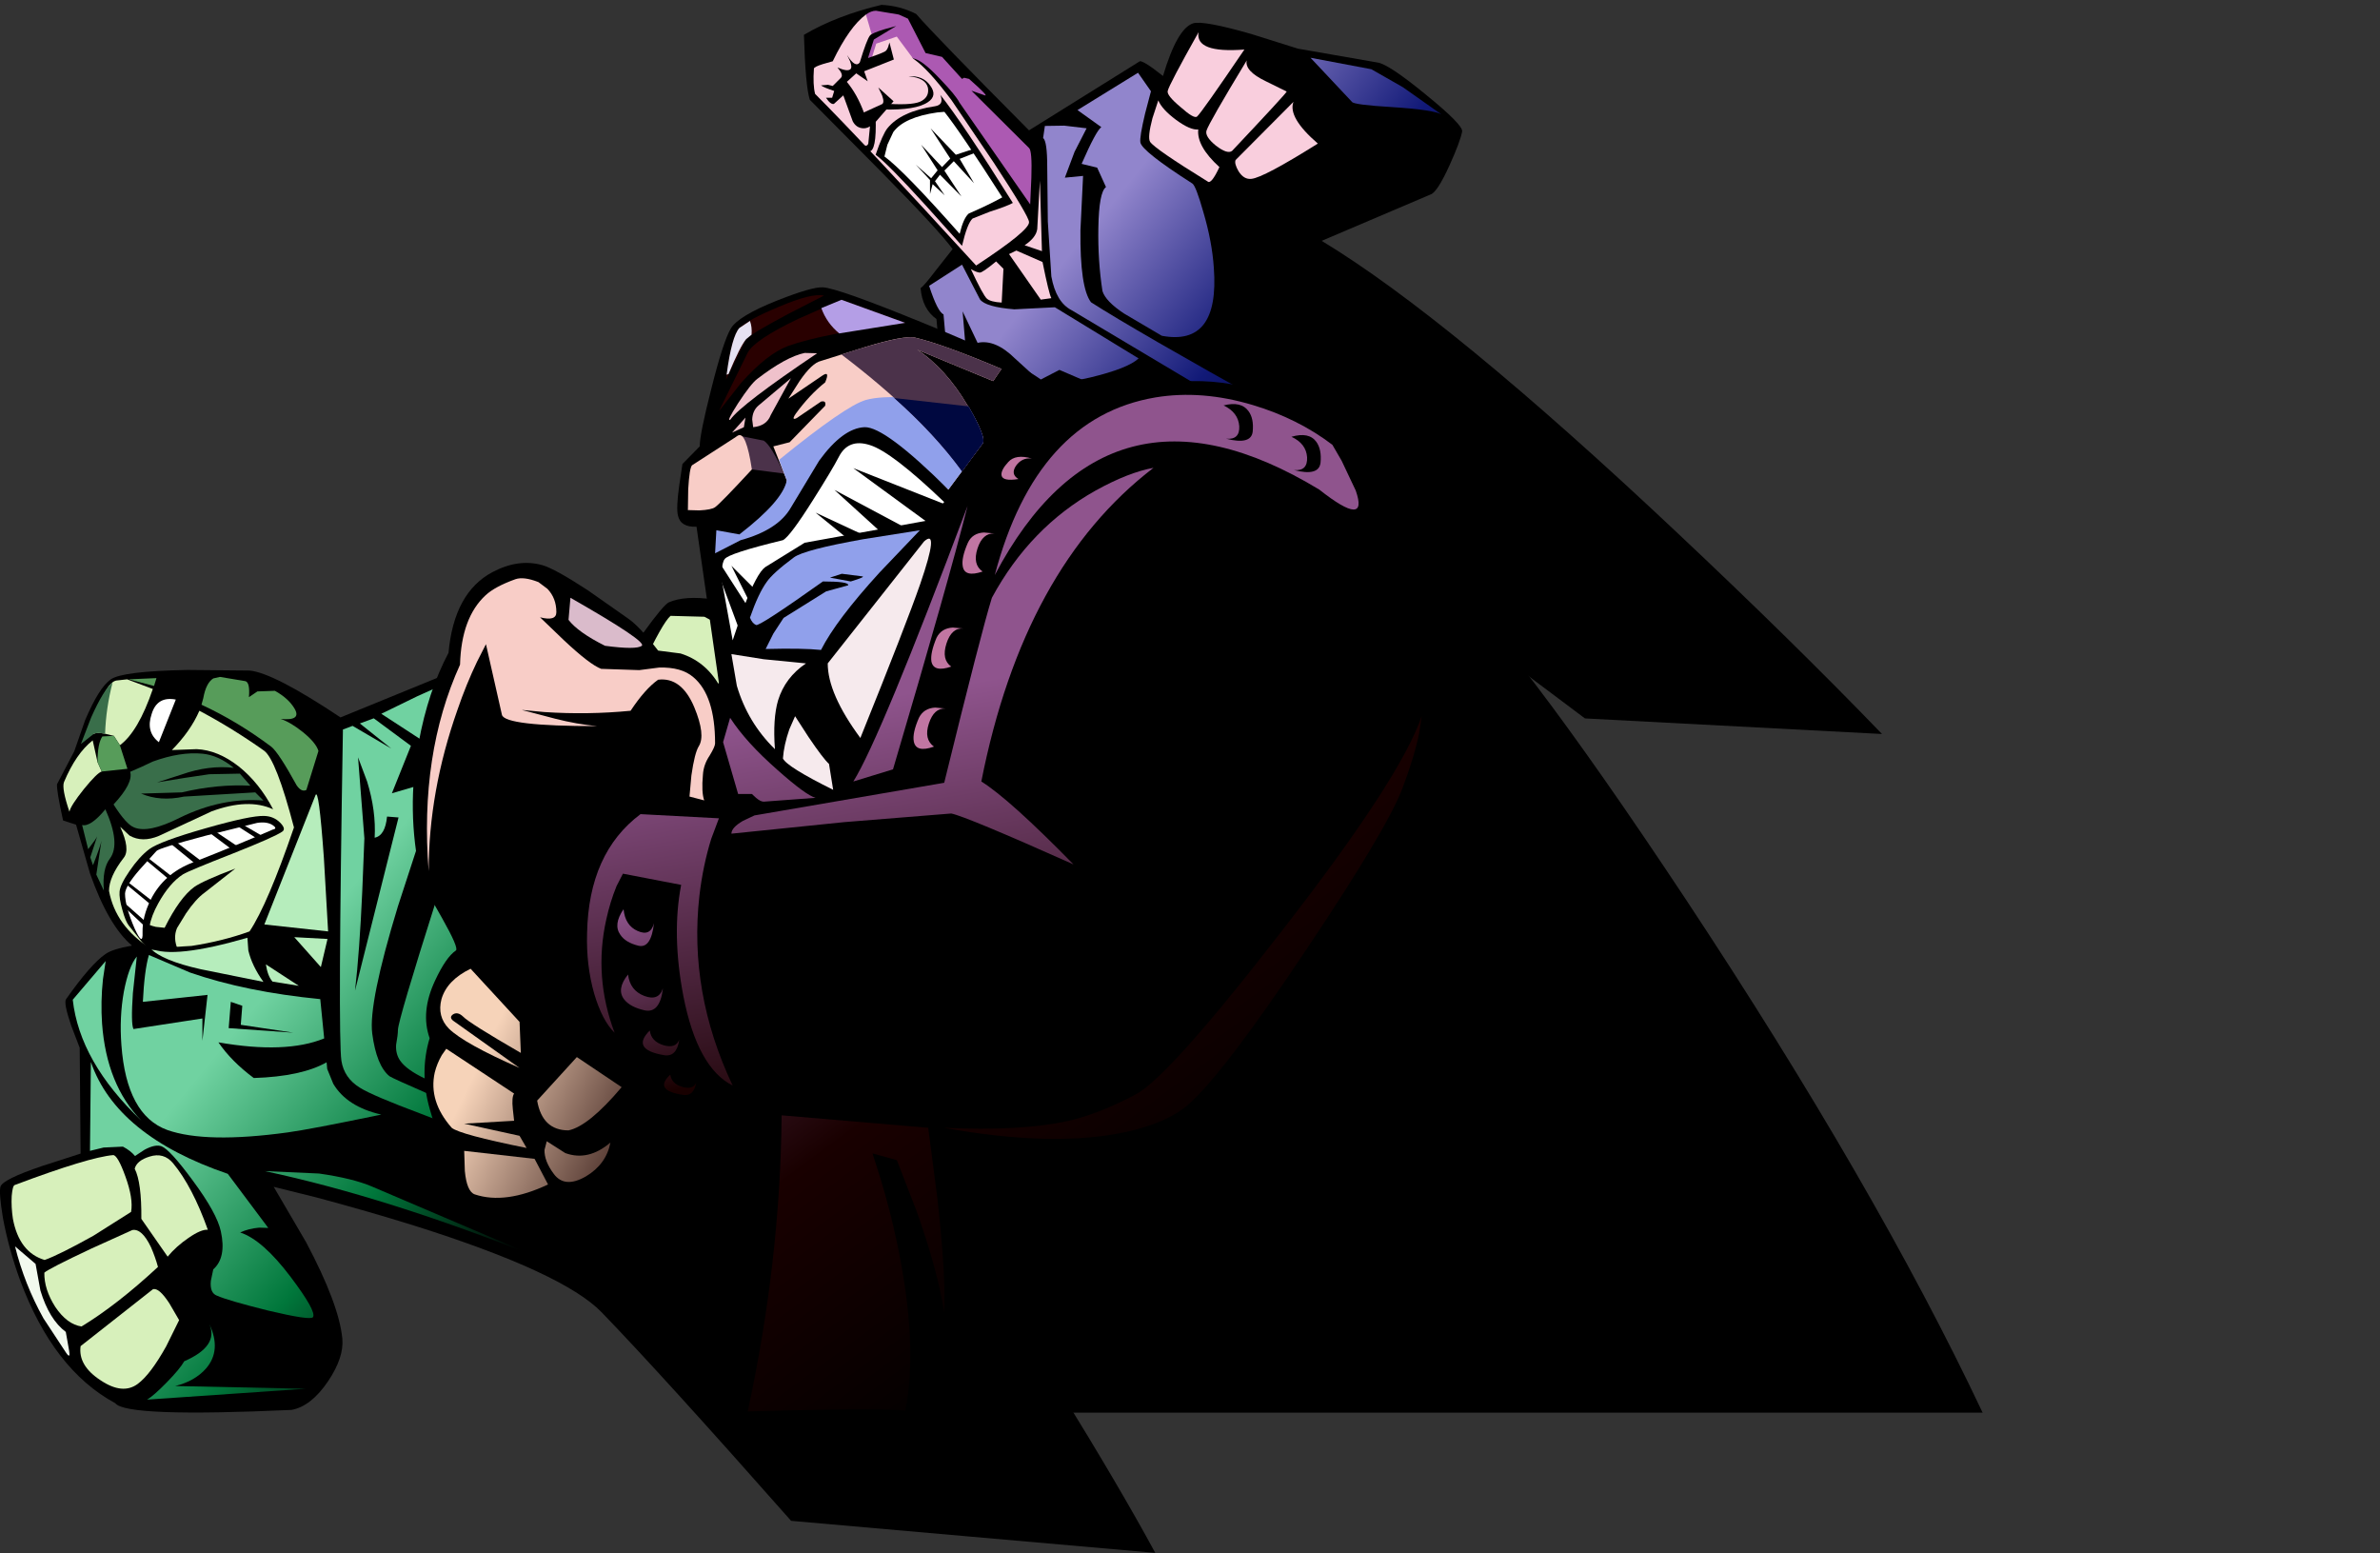 <?xml version="1.0" encoding="UTF-8" standalone="no"?>
<svg xmlns:xlink="http://www.w3.org/1999/xlink" height="222.5px" width="341.0px" xmlns="http://www.w3.org/2000/svg">
  <rect width="100%" height="100%" fill="#333333" stroke="none"/>
  <g transform="matrix(1.0, 0.0, 0.0, 1.0, -8.5, 71.85)">
    <use height="124.05" transform="matrix(0.842, 0.0, 0.0, 0.842, 114.55, -71.154)" width="194.3" xlink:href="#shape0"/>
    <use height="157.95" transform="matrix(0.866, 0.0, 0.0, 0.866, 8.488, 13.816)" width="191.15" xlink:href="#shape1"/>
    <use height="175.8" transform="matrix(0.917, 0.0, 0.0, 0.917, 67.627, -30.692)" width="245.3" xlink:href="#shape2"/>
  </g>
  <defs>
    <g id="shape0" transform="matrix(1.0, 0.0, 0.0, 1.0, 97.15, 62.0)">
      <path d="M19.5 -46.75 Q25.9 -41.55 25.7 -40.45 25.4 -38.8 23.6 -34.8 21.5 -30.15 20.35 -29.75 L1.8 -21.85 Q23.5 -8.75 62.5 28.0 82.0 46.35 97.15 62.05 L46.6 59.4 13.15 34.3 Q-13.7 14.15 -18.6 13.0 L-32.15 10.15 Q-40.3 8.15 -44.65 5.6 -45.6 9.7 -45.6 20.5 -45.6 30.6 -46.45 32.8 -47.65 36.15 -51.7 38.1 -55.65 40.05 -58.3 38.7 -61.75 36.95 -81.05 24.0 -83.6 24.25 -84.05 23.7 L-92.0 16.55 Q-91.95 15.1 -90.7 15.0 -93.85 10.0 -95.8 1.95 -97.55 -5.0 -97.0 -5.9 -96.6 -6.6 -92.4 -9.5 -87.85 -12.6 -86.65 -12.6 -85.55 -12.65 -84.05 -12.0 L-74.3 -6.6 -72.1 -4.4 -71.6 -1.35 Q-71.15 1.8 -71.4 2.2 -71.8 2.9 -74.5 4.2 L-70.15 8.3 Q-69.25 9.3 -68.55 11.95 L-61.4 17.1 -63.75 -8.55 Q-66.15 -10.25 -66.45 -13.8 -65.85 -14.2 -63.8 -16.9 L-61.0 -20.45 Q-63.25 -23.55 -73.0 -33.45 L-85.3 -45.85 Q-86.05 -48.2 -86.3 -56.9 -80.7 -60.2 -73.1 -62.0 -69.95 -61.85 -67.2 -60.45 -64.2 -56.95 -48.0 -40.65 L-29.15 -52.4 Q-28.7 -52.5 -26.9 -51.2 L-25.2 -49.9 Q-22.8 -57.95 -20.1 -58.85 -18.4 -59.4 -10.2 -57.05 L-2.25 -54.55 11.25 -52.2 Q13.1 -52.0 19.5 -46.75" fill="#000000" fill-rule="evenodd" stroke="none"/>
      <path d="M-67.75 -52.9 L-67.65 -52.8 Q-65.25 -51.2 -61.2 -45.8 L-54.0 -35.15 Q-48.0 -26.0 -48.0 -25.05 -47.85 -23.65 -57.0 -17.65 -76.15 -38.6 -84.4 -46.85 -84.8 -48.4 -84.6 -51.15 -84.6 -51.45 -83.0 -51.95 L-81.4 -52.4 Q-78.55 -58.3 -75.75 -60.35 L-72.95 -59.5 Q-70.0 -58.5 -69.4 -57.6 L-67.75 -52.9" fill="#f9cedd" fill-rule="evenodd" stroke="none"/>
      <path d="M-19.15 -57.35 Q-19.75 -53.75 -11.35 -54.4 -18.65 -43.65 -19.4 -43.0 -19.9 -42.55 -22.2 -44.6 -24.6 -46.6 -24.4 -47.35 -24.2 -48.35 -19.15 -57.35" fill="#f9cedd" fill-rule="evenodd" stroke="none"/>
      <path d="M-7.7 -49.0 L-4.15 -47.25 Q-4.35 -46.8 -13.45 -37.15 -14.25 -36.55 -16.2 -38.05 -18.1 -39.6 -17.8 -40.6 -17.4 -41.9 -10.95 -52.55 -11.35 -50.75 -7.7 -49.0" fill="#f9cedd" fill-rule="evenodd" stroke="none"/>
      <path d="M-3.0 -45.5 Q-4.0 -42.85 1.15 -38.4 -8.1 -32.6 -10.15 -32.4 -11.45 -32.25 -12.35 -33.7 -13.1 -35.0 -12.85 -35.6 L-3.0 -45.5" fill="#f9cedd" fill-rule="evenodd" stroke="none"/>
      <path d="M10.25 -51.05 L15.6 -48.0 22.2 -43.35 Q20.85 -44.15 13.85 -44.6 7.2 -45.0 6.95 -45.5 L-0.1 -53.0 10.25 -51.05" fill="url(#gradient0)" fill-rule="evenodd" stroke="none"/>
      <path d="M-27.4 -38.7 Q-27.85 -39.45 -27.0 -42.7 L-26.0 -45.75 Q-25.4 -44.25 -23.0 -42.45 -20.55 -40.65 -19.2 -40.8 -19.5 -37.95 -15.6 -34.4 -17.0 -31.4 -17.6 -31.95 -26.6 -37.5 -27.4 -38.7" fill="#f9cedd" fill-rule="evenodd" stroke="none"/>
      <path d="M-27.25 -47.3 L-28.25 -43.5 Q-29.2 -39.5 -29.05 -38.6 -28.8 -37.1 -20.2 -31.6 -19.6 -31.2 -18.35 -26.8 -16.85 -21.75 -16.55 -17.25 -15.55 -3.85 -25.4 -5.7 L-31.85 -9.5 Q-34.95 -11.55 -35.5 -13.3 -36.3 -18.45 -36.2 -24.05 -36.1 -30.15 -34.9 -31.0 L-36.4 -34.3 -39.05 -34.95 Q-36.6 -40.55 -35.7 -41.2 L-39.75 -44.1 -29.45 -50.45 -27.25 -47.3" fill="url(#gradient1)" fill-rule="evenodd" stroke="none"/>
      <path d="M-38.2 -41.0 L-40.25 -37.0 -41.9 -32.6 -38.8 -32.9 -39.25 -23.65 Q-39.35 -13.9 -37.45 -11.4 -29.95 -6.6 -6.5 6.45 L-3.75 12.0 Q-22.2 1.0 -40.75 -10.05 -43.4 -11.4 -44.2 -15.8 L-44.8 -25.15 -44.9 -34.45 Q-44.9 -38.8 -45.6 -39.35 L-45.3 -41.4 -42.0 -41.45 -38.2 -41.0" fill="url(#gradient2)" fill-rule="evenodd" stroke="none"/>
      <path d="M-65.0 -14.2 L-59.4 -17.8 -56.35 -11.9 Q-55.4 -10.6 -50.5 -10.2 L-43.6 -10.55 -29.35 -1.85 Q-31.15 -0.15 -37.6 1.4 -43.85 2.8 -45.95 2.2 L-50.4 -1.85 Q-53.75 -5.15 -56.75 -4.5 L-59.3 -9.85 -56.75 20.8 -53.8 24.35 Q-51.6 27.7 -52.55 30.55 -52.35 28.6 -53.65 27.15 L-56.95 24.55 -70.4 17.05 Q-69.45 16.0 -69.05 14.7 L-68.85 13.6 -60.0 19.3 -62.55 -9.35 Q-63.55 -9.75 -65.0 -14.2" fill="url(#gradient3)" fill-rule="evenodd" stroke="none"/>
      <path d="M-48.75 -21.1 Q-46.8 -22.4 -46.6 -23.85 L-46.15 -32.1 -45.8 -20.1 -48.75 -21.1" fill="#f9cedd" fill-rule="evenodd" stroke="none"/>
      <path d="M-50.15 -20.2 L-45.7 -18.25 Q-44.6 -12.8 -44.2 -12.1 L-46.0 -11.85 -51.4 -19.6 -50.15 -20.2" fill="#f9cedd" fill-rule="evenodd" stroke="none"/>
      <path d="M-53.6 -18.35 L-52.35 -17.1 -52.65 -11.35 Q-54.5 -11.45 -55.15 -12.0 -55.8 -12.55 -57.9 -17.05 -56.95 -16.5 -56.4 -16.45 -55.95 -16.4 -53.6 -18.35" fill="#f9cedd" fill-rule="evenodd" stroke="none"/>
      <path d="M-84.6 -10.85 Q-85.35 -9.75 -91.9 -3.65 L-94.95 -6.7 -87.4 -11.7 -85.95 -11.65 Q-84.95 -11.4 -84.6 -10.85" fill="#f9cedd" fill-rule="evenodd" stroke="none"/>
      <path d="M-83.45 -10.0 Q-82.6 -10.4 -81.35 -9.6 -80.25 -8.9 -79.8 -8.1 L-85.9 1.05 -90.4 -3.05 -83.45 -10.0" fill="#f9cedd" fill-rule="evenodd" stroke="none"/>
      <path d="M-82.4 4.0 Q-84.8 2.8 -84.75 1.45 L-78.85 -7.2 Q-74.1 -5.7 -73.4 -2.65 -72.8 -0.3 -74.8 1.8 L-76.25 0.55 Q-75.95 -2.3 -76.5 -4.2 -76.4 -2.5 -77.25 1.05 -78.2 4.9 -79.0 4.95 -80.2 5.05 -82.4 4.0" fill="#f9cedd" fill-rule="evenodd" stroke="none"/>
      <path d="M-82.65 5.4 L-79.2 16.45 Q-81.7 17.55 -84.45 17.0 -87.55 16.4 -89.6 13.85 -92.6 10.2 -94.4 2.4 L-95.55 -4.7 Q-90.1 0.8 -82.65 5.4" fill="#f9cedd" fill-rule="evenodd" stroke="none"/>
      <path d="M-73.7 6.4 L-71.65 8.35 Q-69.55 10.4 -69.4 11.4 -69.1 13.2 -69.95 15.25 -71.2 18.2 -74.2 19.6 -71.75 16.4 -71.6 14.65 L-75.45 11.4 Q-74.0 8.95 -73.7 6.4" fill="url(#gradient4)" fill-rule="evenodd" stroke="none"/>
      <path d="M-75.95 -52.45 L-74.6 -56.4 -75.75 -60.35 Q-74.85 -61.0 -74.05 -61.0 L-70.15 -60.35 -68.6 -59.65 -65.6 -53.8 -62.8 -53.15 -59.4 -49.4 -59.05 -49.6 -58.2 -49.4 Q-54.8 -46.4 -55.5 -46.6 L-57.8 -47.4 -48.0 -37.65 Q-47.45 -37.2 -47.6 -32.6 L-47.8 -28.05 -59.85 -45.4 Q-60.45 -46.6 -63.15 -49.4 -66.25 -52.7 -67.75 -52.9 L-70.5 -56.6 -74.0 -55.4 -74.85 -52.65 -75.95 -52.45" fill="#ac59b2" fill-rule="evenodd" stroke="none"/>
      <path d="M-78.45 -52.4 L-78.95 -53.45 Q-77.55 -51.2 -76.8 -52.2 -75.6 -56.15 -75.05 -56.8 -74.7 -57.2 -72.6 -57.85 L-70.6 -58.4 -74.4 -56.1 -75.4 -52.95 Q-73.35 -53.65 -72.65 -54.0 -72.2 -54.15 -71.95 -54.9 L-71.75 -55.6 -71.0 -52.7 -76.05 -50.7 -75.45 -49.0 -77.4 -50.35 -79.0 -48.9 Q-77.25 -46.8 -76.1 -43.7 L-73.15 -45.05 Q-72.5 -45.2 -73.0 -46.6 L-73.65 -47.95 -71.05 -45.6 -74.0 -42.2 -74.65 -41.6 Q-75.5 -40.95 -76.2 -41.0 -77.4 -41.05 -78.0 -42.2 L-79.6 -46.6 -81.2 -45.15 Q-81.75 -45.0 -82.55 -46.2 L-81.5 -46.2 -81.15 -47.35 Q-82.95 -47.95 -83.4 -48.3 L-82.2 -48.4 -81.4 -48.2 -80.0 -49.6 Q-79.65 -50.0 -80.1 -50.7 L-80.6 -51.35 Q-78.9 -50.6 -78.4 -51.05 -78.05 -51.35 -78.45 -52.4" fill="#000000" fill-rule="evenodd" stroke="none"/>
      <path d="M-71.8 -45.15 Q-67.4 -44.9 -66.2 -45.7 -64.95 -46.45 -65.2 -47.9 -65.6 -49.6 -68.5 -49.85 -66.0 -50.0 -64.8 -48.25 -63.55 -46.55 -65.2 -45.45 -67.25 -44.05 -72.85 -44.2 L-71.8 -45.15" fill="#000000" fill-rule="evenodd" stroke="none"/>
      <path d="M-74.1 -42.9 Q-73.9 -37.0 -75.25 -37.05 -76.6 -37.15 -78.0 -39.75 -75.75 -37.25 -75.35 -38.4 L-75.0 -41.95 -74.1 -42.9" fill="#000000" fill-rule="evenodd" stroke="none"/>
      <path d="M-74.1 -36.5 Q-72.9 -40.0 -72.1 -41.0 -69.75 -43.9 -64.0 -44.75 -62.4 -45.0 -63.1 -46.7 -59.25 -41.85 -50.75 -28.3 -51.85 -27.7 -54.7 -26.8 L-57.6 -25.65 Q-58.5 -24.85 -59.4 -21.0 L-65.55 -27.85 Q-72.05 -35.0 -74.1 -36.5" fill="#000000" fill-rule="evenodd" stroke="none"/>
      <path d="M-72.6 -36.2 L-72.1 -38.2 -71.1 -40.35 Q-69.25 -42.9 -63.6 -43.7 L-62.4 -43.8 Q-59.65 -40.35 -52.55 -29.25 -54.8 -28.0 -58.25 -26.5 -59.15 -25.75 -59.8 -23.05 -69.35 -33.85 -72.6 -36.2" fill="#ffffff" fill-rule="evenodd" stroke="none"/>
      <path d="M-60.8 -35.4 L-62.4 -33.8 -59.5 -29.4 -63.15 -33.1 -64.0 -32.0 -62.35 -29.6 -64.4 -31.5 -64.85 -29.8 -64.85 -32.2 -67.25 -34.8 -64.65 -32.5 -63.55 -33.85 -66.35 -38.2 -62.8 -34.4 -61.4 -35.85 -64.75 -41.0 -60.45 -36.5 -57.25 -37.55 -57.0 -36.9 -59.8 -35.8 -57.35 -31.65 -60.8 -35.4" fill="#000000" fill-rule="evenodd" stroke="none"/>
    </g>
    <linearGradient gradientTransform="matrix(0.025, 0.02, -0.02, 0.025, 9.25, -39.2)" gradientUnits="userSpaceOnUse" id="gradient0" spreadMethod="pad" x1="-819.2" x2="819.2">
      <stop offset="0.0" stop-color="#9185cc"/>
      <stop offset="0.584" stop-color="#111977"/>
      <stop offset="1.0" stop-color="#00002a"/>
    </linearGradient>
    <linearGradient gradientTransform="matrix(0.025, 0.02, -0.02, 0.025, -16.15, -8.4)" gradientUnits="userSpaceOnUse" id="gradient1" spreadMethod="pad" x1="-819.2" x2="819.2">
      <stop offset="0.0" stop-color="#9185cc"/>
      <stop offset="0.584" stop-color="#111977"/>
      <stop offset="1.0" stop-color="#00002a"/>
    </linearGradient>
    <linearGradient gradientTransform="matrix(0.025, 0.02, -0.02, 0.025, -22.0, -1.4)" gradientUnits="userSpaceOnUse" id="gradient2" spreadMethod="pad" x1="-819.2" x2="819.2">
      <stop offset="0.0" stop-color="#9185cc"/>
      <stop offset="0.584" stop-color="#111977"/>
      <stop offset="1.0" stop-color="#00002a"/>
    </linearGradient>
    <linearGradient gradientTransform="matrix(0.025, 0.02, -0.02, 0.025, -42.4, 23.35)" gradientUnits="userSpaceOnUse" id="gradient3" spreadMethod="pad" x1="-819.2" x2="819.2">
      <stop offset="0.0" stop-color="#9185cc"/>
      <stop offset="0.584" stop-color="#111977"/>
      <stop offset="1.0" stop-color="#00002a"/>
    </linearGradient>
    <linearGradient gradientTransform="matrix(0.025, 0.02, -0.02, 0.025, -54.85, 38.4)" gradientUnits="userSpaceOnUse" id="gradient4" spreadMethod="pad" x1="-819.2" x2="819.2">
      <stop offset="0.0" stop-color="#9185cc"/>
      <stop offset="0.584" stop-color="#111977"/>
      <stop offset="1.0" stop-color="#00002a"/>
    </linearGradient>
    <g id="shape1" transform="matrix(1.0, 0.0, 0.0, 1.0, 95.55, 78.95)">
      <path d="M79.8 52.1 Q89.75 68.2 95.6 79.0 L35.35 73.7 Q14.15 49.7 4.0 39.2 -2.35 32.65 -26.9 24.9 -34.6 22.5 -43.2 20.2 L-50.25 18.45 -44.9 27.6 Q-39.45 37.85 -38.9 43.55 -38.6 46.65 -41.25 50.6 -44.05 54.75 -47.3 55.35 -74.7 56.6 -76.45 54.25 -86.75 48.7 -92.25 33.8 -94.1 28.7 -95.05 23.6 -95.75 19.35 -95.45 18.4 -95.05 17.2 -88.55 15.0 L-82.2 12.95 -82.35 -4.55 -83.75 -8.2 Q-85.05 -12.0 -84.6 -12.6 -80.55 -18.35 -78.1 -20.05 -76.9 -20.9 -73.7 -21.45 -77.6 -24.75 -80.65 -33.4 L-82.95 -41.45 -85.1 -42.15 Q-86.2 -47.15 -86.1 -48.15 L-83.25 -53.6 -81.45 -58.75 Q-79.15 -64.15 -77.2 -65.5 -75.25 -66.85 -64.55 -67.05 L-54.25 -66.95 Q-50.3 -66.6 -39.2 -59.2 L-20.85 -66.7 -21.05 -68.15 Q-21.05 -69.7 -20.25 -70.1 L-10.85 -71.25 -2.4 -71.95 -0.4 -69.6 7.6 -68.6 10.9 -73.2 Q14.3 -77.9 15.15 -78.25 20.5 -80.5 33.1 -75.7 59.45 -62.55 61.1 -58.75 62.55 -55.35 57.75 -46.05 52.55 -35.95 45.5 -32.35 L27.55 -31.7 13.6 -30.7 23.9 -21.95 Q35.05 -12.0 39.5 -6.3 59.95 19.95 79.8 52.1" fill="#000000" fill-rule="evenodd" stroke="none"/>
      <path d="M15.4 -76.0 L21.0 -75.85 Q25.0 -73.95 26.45 -70.15 20.9 -60.05 17.15 -57.2 14.9 -55.4 11.05 -58.0 L7.7 -61.0 10.75 -67.75 Q14.05 -74.8 15.4 -76.0" fill="#d7f0bb" fill-rule="evenodd" stroke="none"/>
      <path d="M33.4 -65.7 Q36.2 -62.15 35.0 -58.8 30.3 -54.0 25.95 -50.25 24.95 -49.45 21.85 -51.85 18.75 -54.3 19.25 -55.55 19.8 -57.0 23.15 -62.15 26.7 -67.55 27.75 -68.3 30.65 -69.2 33.4 -65.7" fill="#d7f0bb" fill-rule="evenodd" stroke="none"/>
      <path d="M36.35 -57.0 Q38.4 -57.45 40.95 -53.5 43.45 -49.6 42.5 -48.8 41.35 -47.85 38.1 -46.2 34.05 -44.2 31.25 -43.65 28.55 -44.2 27.75 -46.85 L27.55 -49.4 36.35 -57.0" fill="#d7f0bb" fill-rule="evenodd" stroke="none"/>
      <path d="M5.35 -62.2 Q6.35 -57.95 11.9 -55.9 14.65 -54.9 17.2 -54.75 L18.35 -51.2 Q17.3 -50.8 16.6 -48.15 L16.15 -45.5 Q9.15 -50.0 5.35 -53.8 2.75 -56.35 3.25 -59.2 3.65 -61.6 5.35 -62.2" fill="#d7f0bb" fill-rule="evenodd" stroke="none"/>
      <path d="M-8.2 -67.55 L-4.65 -62.4 Q-1.05 -56.6 1.55 -49.65 -1.05 -55.6 -8.6 -62.55 L-17.15 -69.35 -4.8 -69.95 Q-3.85 -69.4 -3.0 -68.05 L-8.2 -67.55" fill="url(#gradient5)" fill-rule="evenodd" stroke="none"/>
      <path d="M-23.85 -54.2 L-32.45 -59.8 -26.5 -62.7 Q-20.25 -65.6 -18.7 -65.6 -8.75 -59.8 0.0 -45.1 4.4 -37.8 6.8 -31.6 L11.55 -28.2 Q17.25 -24.0 22.2 -19.9 38.0 -6.8 40.1 0.6 37.95 -3.3 24.85 -13.8 12.25 -24.0 10.35 -24.15 12.05 -19.8 10.05 -9.9 9.6 -23.8 1.6 -38.25 -0.9 -42.85 -3.8 -46.7 -6.25 -50.0 -6.1 -49.4 L-1.35 -39.4 -4.15 -41.15 -1.85 -35.3 Q0.55 -28.2 1.0 -21.85 2.35 -1.6 -16.65 3.5 -27.25 0.65 -29.35 -2.45 -30.1 -3.55 -30.0 -5.05 -29.7 -6.7 -29.7 -7.5 -29.65 -9.15 -23.35 -29.0 -17.15 -48.3 -17.45 -48.7 -17.9 -49.2 -20.35 -50.1 L-22.7 -50.9 -26.5 -49.5 -23.85 -54.2" fill="url(#gradient6)" fill-rule="evenodd" stroke="none"/>
      <path d="M-53.55 0.45 Q-45.65 0.2 -41.5 -2.15 L-41.4 -1.05 -40.4 1.4 Q-38.15 5.2 -32.45 6.5 -44.25 8.95 -47.95 9.45 -61.45 11.3 -67.85 9.05 -74.6 6.6 -75.45 -5.0 -75.8 -9.6 -75.05 -13.8 -74.25 -18.0 -72.9 -19.65 L-73.55 -13.6 Q-73.9 -8.5 -73.45 -7.65 L-62.05 -9.4 -62.05 -5.7 -61.2 -13.3 -71.9 -12.15 Q-71.65 -17.35 -70.9 -19.9 L-64.1 -17.0 Q-54.85 -13.8 -42.55 -12.6 L-41.9 -6.1 Q-48.25 -3.5 -59.4 -5.45 -57.25 -2.3 -53.55 0.45" fill="url(#gradient7)" fill-rule="evenodd" stroke="none"/>
      <path d="M-6.45 30.15 Q-31.35 20.2 -51.7 15.85 L-42.75 16.25 Q-37.15 17.05 -34.0 18.4 L-6.45 30.15" fill="url(#gradient8)" fill-rule="evenodd" stroke="none"/>
      <path d="M-93.1 18.15 Q-80.85 13.55 -76.8 13.2 -76.05 13.25 -74.8 16.7 -73.45 20.4 -73.85 22.6 L-80.1 26.55 Q-85.75 29.7 -88.15 30.55 -92.35 29.3 -93.4 23.75 -93.7 21.8 -93.6 19.95 -93.45 18.25 -93.1 18.15" fill="#d7f0bb" fill-rule="evenodd" stroke="none"/>
      <path d="M-73.65 25.6 Q-72.05 25.3 -70.55 28.45 -69.85 30.05 -69.4 31.7 -76.2 38.0 -82.05 41.55 -84.45 41.2 -86.4 38.3 -88.25 35.4 -88.2 32.65 -87.5 32.0 -80.5 28.7 L-73.65 25.6" fill="#d7f0bb" fill-rule="evenodd" stroke="none"/>
      <path d="M-72.75 51.05 Q-75.25 52.9 -78.9 50.45 -82.65 48.0 -82.2 44.8 L-70.25 35.4 Q-69.25 35.05 -67.5 37.75 L-65.9 40.5 -68.05 44.85 Q-70.65 49.5 -72.75 51.05" fill="#d7f0bb" fill-rule="evenodd" stroke="none"/>
      <path d="M-93.05 28.3 L-89.65 31.2 -88.85 35.6 Q-87.4 40.4 -84.65 42.45 L-84.1 45.55 Q-83.85 47.0 -84.6 45.9 L-88.35 40.2 Q-91.5 34.55 -93.05 28.3" fill="#f2f9ee" fill-rule="evenodd" stroke="none"/>
      <path d="M-72.15 23.75 Q-72.1 17.7 -73.25 15.45 -72.9 14.1 -70.8 13.45 -68.45 12.7 -66.9 14.55 -63.7 18.4 -61.15 25.55 -62.25 25.45 -64.35 26.9 -66.4 28.3 -67.8 30.0 L-72.15 23.75" fill="#d7f0bb" fill-rule="evenodd" stroke="none"/>
      <path d="M-68.8 11.75 Q-69.8 11.35 -71.6 12.3 L-73.2 13.35 Q-73.95 12.45 -75.2 11.8 L-78.4 11.95 -80.65 12.5 -80.5 -2.2 Q-76.3 10.0 -57.85 16.3 L-51.15 25.25 -52.65 25.2 Q-54.4 25.35 -55.8 26.0 -52.1 27.2 -47.45 33.35 -43.15 39.05 -43.75 40.0 -44.1 40.6 -51.25 38.9 -57.85 37.25 -59.65 36.45 -60.85 36.0 -60.65 34.0 L-60.25 32.1 Q-58.05 30.15 -59.0 25.8 -59.65 22.8 -63.65 17.4 -67.4 12.3 -68.8 11.75" fill="url(#gradient9)" fill-rule="evenodd" stroke="none"/>
      <path d="M-78.05 -18.9 L-78.5 -15.9 Q-78.9 -12.15 -78.65 -8.55 -77.9 1.6 -72.15 7.5 -82.35 -2.2 -83.5 -12.5 L-78.05 -18.9" fill="url(#gradient10)" fill-rule="evenodd" stroke="none"/>
      <path d="M-66.55 51.4 L-44.95 51.85 -71.2 53.65 Q-70.1 53.0 -67.95 50.8 -65.75 48.55 -65.05 47.3 -59.3 44.8 -60.9 41.15 -58.85 45.5 -61.45 48.5 -63.3 50.6 -66.55 51.4" fill="url(#gradient11)" fill-rule="evenodd" stroke="none"/>
      <path d="M-43.35 -46.3 Q-42.8 -47.8 -41.95 -35.95 L-41.25 -23.8 -51.8 -24.95 -43.35 -46.3" fill="#b6edbc" fill-rule="evenodd" stroke="none"/>
      <path d="M-54.6 -22.75 L-54.45 -20.65 Q-53.85 -18.1 -51.95 -15.45 L-62.35 -17.55 Q-68.8 -19.0 -70.65 -21.0 -66.85 -19.2 -54.6 -22.75" fill="#b6edbc" fill-rule="evenodd" stroke="none"/>
      <path d="M-51.55 -18.35 L-46.1 -14.8 -50.45 -15.5 Q-51.25 -16.4 -51.55 -18.35" fill="#b6edbc" fill-rule="evenodd" stroke="none"/>
      <path d="M-42.45 -17.9 L-46.85 -22.85 -41.35 -22.55 -42.45 -17.9" fill="#b6edbc" fill-rule="evenodd" stroke="none"/>
      <path d="M-70.45 -59.75 Q-69.55 -62.75 -66.45 -62.15 L-69.25 -55.1 Q-71.45 -56.8 -70.45 -59.75" fill="#ffffff" fill-rule="evenodd" stroke="none"/>
      <path d="M-55.85 -49.9 L-54.1 -47.9 Q-59.5 -48.2 -65.45 -46.8 L-72.2 -46.6 Q-69.05 -45.25 -65.1 -46.1 L-53.3 -46.8 -51.95 -45.45 Q-58.85 -46.0 -65.8 -42.6 -70.95 -40.0 -73.35 -41.0 -74.65 -41.5 -76.75 -44.8 -73.45 -48.35 -74.0 -50.2 -72.1 -51.0 -70.25 -51.9 -65.7 -53.55 -62.05 -53.2 -59.4 -52.95 -56.85 -50.85 -60.95 -51.35 -65.5 -49.75 L-69.55 -48.45 -64.95 -49.2 -60.9 -49.8 -55.85 -49.9" fill="#396e4a" fill-rule="evenodd" stroke="none"/>
      <path d="M-78.1 -44.0 Q-75.55 -38.3 -77.35 -35.85 -78.65 -34.15 -78.35 -30.55 L-79.6 -33.2 -78.75 -38.8 Q-78.9 -37.95 -80.15 -34.75 L-80.6 -36.05 -79.45 -39.55 Q-79.55 -39.2 -80.95 -37.4 L-81.95 -41.4 Q-80.55 -41.05 -78.1 -44.0" fill="#396e4a" fill-rule="evenodd" stroke="none"/>
      <path d="M24.35 -75.25 L21.7 -77.45 Q51.2 -69.65 44.95 -49.1 45.0 -51.35 42.15 -54.9 39.55 -58.2 36.85 -59.9 37.3 -62.6 35.15 -66.0 32.55 -70.0 27.95 -70.75 27.2 -72.65 24.35 -75.25" fill="#d7f0bb" fill-rule="evenodd" stroke="none"/>
      <path d="M41.15 -69.6 Q60.8 -60.35 58.9 -55.95 58.25 -54.45 55.3 -53.9 52.7 -53.45 51.35 -53.95 51.2 -56.2 46.15 -63.15 L41.15 -69.6" fill="url(#gradient12)" fill-rule="evenodd" stroke="none"/>
      <path d="M-79.4 -51.8 L-78.7 -50.25 Q-79.45 -50.05 -81.65 -47.35 -83.85 -44.6 -84.05 -43.6 -85.35 -47.45 -84.95 -48.5 -82.95 -53.25 -80.2 -55.4 L-79.4 -51.8" fill="#d7f0bb" fill-rule="evenodd" stroke="none"/>
      <path d="M-70.05 -64.4 L-74.25 -65.5 -69.65 -65.7 -70.05 -64.4" fill="#579c5a" fill-rule="evenodd" stroke="none"/>
      <path d="M-74.5 -65.5 L-70.25 -63.9 Q-72.65 -56.85 -75.7 -54.6 L-76.7 -56.15 -78.15 -56.5 Q-79.45 -56.75 -80.0 -56.5 -80.95 -56.15 -79.35 -60.6 -77.8 -65.0 -76.3 -65.3 L-74.5 -65.5" fill="#d7f0bb" fill-rule="evenodd" stroke="none"/>
      <path d="M-49.1 -58.95 Q-47.45 -58.4 -45.4 -56.75 -43.25 -55.0 -42.85 -53.65 L-44.85 -47.2 Q-45.65 -46.8 -46.45 -47.95 -49.45 -53.4 -50.65 -54.35 -56.25 -58.55 -62.2 -61.3 L-61.9 -62.4 Q-61.45 -64.9 -60.25 -65.65 L-59.15 -65.9 -54.95 -65.2 Q-54.15 -65.0 -54.35 -62.55 L-52.95 -63.5 -50.05 -63.6 Q-47.8 -62.35 -46.8 -60.65 -45.6 -58.6 -49.1 -58.95" fill="#579c5a" fill-rule="evenodd" stroke="none"/>
      <path d="M-51.85 -53.7 Q-49.85 -52.25 -46.9 -41.0 -51.25 -28.3 -54.25 -23.8 -58.65 -22.2 -63.85 -21.4 L-70.65 -21.0 Q-76.4 -24.65 -77.5 -30.5 -77.5 -32.85 -75.05 -36.0 -73.95 -37.4 -75.65 -41.1 L-74.1 -39.65 Q-72.0 -38.45 -69.25 -39.6 L-60.55 -43.65 Q-54.45 -45.9 -50.35 -44.0 -52.65 -48.4 -56.05 -51.1 -59.5 -53.8 -63.0 -53.95 L-67.1 -53.8 Q-64.0 -56.95 -62.55 -60.3 -57.15 -57.45 -51.85 -53.7" fill="#d7f0bb" fill-rule="evenodd" stroke="none"/>
      <path d="M-78.7 -50.25 L-79.4 -51.8 Q-79.4 -54.9 -78.6 -56.05 L-76.7 -56.15 -75.7 -54.6 -74.45 -50.7 -78.7 -50.25" fill="#579c5a" fill-rule="evenodd" stroke="none"/>
      <path d="M-82.15 -54.8 L-80.45 -59.2 Q-78.4 -63.8 -76.9 -65.0 -78.0 -60.8 -78.15 -56.5 -79.45 -56.75 -80.0 -56.5 L-82.15 -54.8" fill="#396e4a" fill-rule="evenodd" stroke="none"/>
      <path d="M-51.8 -42.9 Q-50.25 -42.85 -49.2 -41.8 -48.15 -40.75 -48.85 -40.3 -50.15 -39.4 -57.1 -36.65 -64.25 -33.85 -65.25 -33.25 -67.5 -31.8 -69.35 -28.45 -71.65 -24.35 -70.65 -21.0 -70.35 -20.15 -72.05 -22.05 L-74.25 -24.8 Q-74.8 -25.55 -75.3 -27.4 -75.85 -29.3 -75.75 -30.4 -75.65 -31.55 -74.1 -33.8 -72.5 -36.15 -70.85 -37.4 -69.1 -38.7 -61.55 -40.85 -54.05 -43.0 -51.8 -42.9" fill="#000000" fill-rule="evenodd" stroke="none"/>
      <path d="M-56.6 -34.2 L-61.7 -30.2 Q-63.15 -29.15 -64.75 -26.8 L-66.25 -24.35 Q-66.95 -22.7 -66.1 -20.75 -70.25 -20.65 -70.95 -20.85 -71.45 -21.0 -71.55 -22.95 -71.6 -24.95 -71.2 -25.2 -71.05 -24.85 -69.75 -24.55 L-68.3 -24.4 Q-65.8 -29.4 -63.4 -31.15 -61.9 -32.2 -56.6 -34.2" fill="#000000" fill-rule="evenodd" stroke="none"/>
      <path d="M-53.0 -41.75 Q-51.4 -42.0 -50.45 -41.4 -49.55 -40.8 -50.4 -40.65 -56.25 -38.1 -63.65 -35.2 -68.45 -33.35 -70.6 -29.05 -72.0 -26.25 -71.95 -23.65 -71.85 -21.2 -73.25 -24.25 -74.85 -27.95 -74.85 -30.05 -74.8 -31.3 -72.45 -34.0 L-69.65 -37.1 Q-69.2 -37.6 -61.45 -39.65 L-53.0 -41.75" fill="#ffffff" fill-rule="evenodd" stroke="none"/>
      <path d="M-56.45 -41.35 L-55.6 -41.6 -51.65 -39.3 -52.85 -39.05 -56.45 -41.35" fill="#000000" fill-rule="evenodd" stroke="none"/>
      <path d="M-61.45 -40.55 L-60.6 -40.8 -56.05 -37.75 -57.3 -37.45 -61.45 -40.55" fill="#000000" fill-rule="evenodd" stroke="none"/>
      <path d="M-67.65 -38.6 L-66.8 -38.9 -62.05 -35.3 -63.3 -35.05 -67.65 -38.6" fill="#000000" fill-rule="evenodd" stroke="none"/>
      <path d="M-66.6 -32.5 L-67.15 -32.05 -71.45 -35.65 -71.3 -36.15 -66.6 -32.5" fill="#000000" fill-rule="evenodd" stroke="none"/>
      <path d="M-74.9 -31.8 L-74.75 -32.25 -70.05 -28.6 -70.55 -28.2 -74.9 -31.8" fill="#000000" fill-rule="evenodd" stroke="none"/>
      <path d="M-75.25 -28.1 L-75.05 -28.6 -71.2 -25.2 -71.7 -24.75 -75.25 -28.1" fill="#000000" fill-rule="evenodd" stroke="none"/>
      <path d="M-30.8 -54.05 L-36.0 -58.2 -33.7 -59.05 -27.55 -54.5 -30.7 -46.65 -22.85 -48.95 -29.7 -27.95 Q-34.6 -11.9 -33.95 -6.9 -33.25 -1.6 -31.1 0.15 -30.7 0.45 -24.05 3.35 -4.85 11.65 11.75 23.7 L13.65 27.3 Q7.95 23.05 -2.95 17.1 -15.7 10.15 -25.8 6.4 -33.95 3.35 -36.0 2.05 -38.6 0.45 -39.05 -2.4 -39.65 -6.4 -38.8 -57.2 L-37.2 -57.8 -30.8 -54.05" fill="url(#gradient13)" fill-rule="evenodd" stroke="none"/>
      <path d="M-29.6 -42.65 L-36.8 -14.0 Q-36.05 -20.4 -35.6 -30.45 L-35.25 -39.2 -36.3 -52.6 -34.8 -48.6 Q-33.3 -43.75 -33.55 -39.3 -31.8 -39.65 -31.5 -42.8 L-29.6 -42.65" fill="#000000" fill-rule="evenodd" stroke="none"/>
      <path d="M-57.35 -12.15 L-55.45 -11.5 -55.7 -8.35 -47.0 -7.05 -57.7 -7.8 -57.35 -12.15" fill="#000000" fill-rule="evenodd" stroke="none"/>
    </g>
    <linearGradient gradientTransform="matrix(0.028, 0.023, -0.023, 0.028, 8.85, -41.05)" gradientUnits="userSpaceOnUse" id="gradient5" spreadMethod="pad" x1="-819.2" x2="819.2">
      <stop offset="0.0" stop-color="#70d2a1"/>
      <stop offset="0.584" stop-color="#00773b"/>
      <stop offset="1.0" stop-color="#000000"/>
    </linearGradient>
    <linearGradient gradientTransform="matrix(0.028, 0.023, -0.023, 0.028, -12.25, -15.1)" gradientUnits="userSpaceOnUse" id="gradient6" spreadMethod="pad" x1="-819.2" x2="819.2">
      <stop offset="0.0" stop-color="#70d2a1"/>
      <stop offset="0.584" stop-color="#00773b"/>
      <stop offset="1.0" stop-color="#000000"/>
    </linearGradient>
    <linearGradient gradientTransform="matrix(0.028, 0.023, -0.023, 0.028, -40.55, 19.85)" gradientUnits="userSpaceOnUse" id="gradient7" spreadMethod="pad" x1="-819.2" x2="819.2">
      <stop offset="0.0" stop-color="#70d2a1"/>
      <stop offset="0.584" stop-color="#00773b"/>
      <stop offset="1.0" stop-color="#000000"/>
    </linearGradient>
    <linearGradient gradientTransform="matrix(0.028, 0.023, -0.023, 0.028, -41.75, 21.4)" gradientUnits="userSpaceOnUse" id="gradient8" spreadMethod="pad" x1="-819.2" x2="819.2">
      <stop offset="0.0" stop-color="#70d2a1"/>
      <stop offset="0.584" stop-color="#00773b"/>
      <stop offset="1.0" stop-color="#000000"/>
    </linearGradient>
    <linearGradient gradientTransform="matrix(0.028, 0.023, -0.023, 0.028, -55.6, 38.4)" gradientUnits="userSpaceOnUse" id="gradient9" spreadMethod="pad" x1="-819.2" x2="819.2">
      <stop offset="0.0" stop-color="#70d2a1"/>
      <stop offset="0.584" stop-color="#00773b"/>
      <stop offset="1.0" stop-color="#000000"/>
    </linearGradient>
    <linearGradient gradientTransform="matrix(0.028, 0.023, -0.023, 0.028, -46.45, 27.15)" gradientUnits="userSpaceOnUse" id="gradient10" spreadMethod="pad" x1="-819.2" x2="819.2">
      <stop offset="0.0" stop-color="#70d2a1"/>
      <stop offset="0.584" stop-color="#00773b"/>
      <stop offset="1.0" stop-color="#000000"/>
    </linearGradient>
    <linearGradient gradientTransform="matrix(0.028, 0.023, -0.023, 0.028, -68.25, 54.0)" gradientUnits="userSpaceOnUse" id="gradient11" spreadMethod="pad" x1="-819.2" x2="819.2">
      <stop offset="0.0" stop-color="#70d2a1"/>
      <stop offset="0.584" stop-color="#00773b"/>
      <stop offset="1.0" stop-color="#000000"/>
    </linearGradient>
    <linearGradient gradientTransform="matrix(0.028, 0.023, -0.023, 0.028, 30.05, -67.15)" gradientUnits="userSpaceOnUse" id="gradient12" spreadMethod="pad" x1="-819.2" x2="819.2">
      <stop offset="0.0" stop-color="#70d2a1"/>
      <stop offset="0.584" stop-color="#00773b"/>
      <stop offset="1.0" stop-color="#000000"/>
    </linearGradient>
    <linearGradient gradientTransform="matrix(0.028, 0.023, -0.023, 0.028, -19.2, -6.5)" gradientUnits="userSpaceOnUse" id="gradient13" spreadMethod="pad" x1="-819.2" x2="819.2">
      <stop offset="0.0" stop-color="#70d2a1"/>
      <stop offset="0.584" stop-color="#00773b"/>
      <stop offset="1.0" stop-color="#000000"/>
    </linearGradient>
    <g id="shape2" transform="matrix(1.0, 0.0, 0.0, 1.0, 122.65, 87.9)">
      <path d="M122.65 87.9 L-76.45 87.9 Q-74.55 80.65 -72.85 71.25 -69.55 52.5 -70.75 41.8 L-81.2 41.45 Q-87.25 45.6 -88.2 45.6 -88.4 45.6 -89.0 47.15 L-90.6 50.5 Q-93.75 55.25 -100.2 54.45 -104.0 58.25 -113.9 55.7 -115.85 55.2 -117.2 50.05 L-118.15 44.95 Q-119.25 43.25 -120.0 40.4 -121.6 34.75 -120.0 29.4 -121.45 25.3 -119.15 20.4 -117.45 16.75 -115.9 15.7 -115.4 15.35 -118.05 10.65 -121.15 5.3 -121.4 4.15 -123.7 -6.15 -121.7 -16.85 -120.25 -24.75 -117.05 -30.8 -116.2 -40.2 -110.2 -43.4 -106.15 -45.55 -102.4 -44.5 -100.45 -43.95 -95.25 -40.55 L-89.05 -36.2 Q-87.2 -34.95 -84.3 -31.15 L-80.8 -30.7 Q-76.95 -29.5 -74.75 -25.75 L-78.3 -50.5 Q-80.8 -50.4 -81.2 -52.25 -81.5 -53.4 -81.0 -56.95 L-80.5 -60.3 -77.8 -63.05 Q-77.8 -64.95 -76.0 -72.0 -74.15 -79.4 -72.95 -81.45 -71.8 -83.4 -65.8 -85.8 -60.25 -88.0 -58.55 -87.9 -56.15 -87.75 -43.05 -82.4 -29.05 -76.75 -24.5 -73.5 L-21.6 -75.0 -12.4 -71.05 -7.25 -72.55 Q-0.9 -73.85 5.4 -72.75 25.65 -69.2 37.75 -42.95 48.65 -33.95 76.2 7.6 105.85 52.4 122.65 87.9" fill="#000000" fill-rule="evenodd" stroke="none"/>
      <path d="M21.05 -63.3 L22.5 -60.8 24.7 -56.15 Q26.8 -50.15 19.0 -56.3 -14.05 -76.35 -31.7 -42.95 -25.2 -67.55 -6.6 -70.7 0.65 -71.9 8.65 -69.5 15.65 -67.4 21.05 -63.3" fill="url(#gradient14)" fill-rule="evenodd" stroke="none"/>
      <path d="M-32.15 -39.4 Q-26.2 -50.4 -15.95 -56.15 -10.8 -59.0 -6.9 -59.7 -27.2 -44.15 -33.8 -10.7 -29.4 -7.95 -19.4 2.25 -36.2 -5.25 -38.5 -5.7 L-55.25 -4.35 -72.85 -2.55 Q-72.85 -3.5 -71.05 -4.55 L-69.25 -5.4 -39.6 -10.5 Q-33.8 -34.1 -32.15 -39.4" fill="url(#gradient15)" fill-rule="evenodd" stroke="none"/>
      <path d="M-49.55 51.35 Q-48.05 56.25 -47.0 61.25 -43.6 77.25 -45.7 87.7 -45.7 87.05 -70.3 87.7 -65.2 64.15 -65.0 41.45 L-42.1 43.4 -40.65 54.55 Q-39.3 66.8 -39.6 72.25 -40.6 65.75 -43.9 56.45 L-47.0 48.45 -50.8 47.4 -49.55 51.35" fill="url(#gradient16)" fill-rule="evenodd" stroke="none"/>
      <path d="M34.6 -18.2 Q33.85 -14.55 32.0 -9.65 29.6 -3.3 17.05 15.45 4.05 34.95 -1.5 39.8 -4.8 42.65 -11.2 44.05 -22.45 46.5 -39.65 43.4 -27.65 43.95 -20.35 42.35 -15.6 41.3 -9.8 38.25 -4.65 35.65 13.15 12.65 31.7 -11.2 35.0 -20.9 L34.6 -18.2" fill="url(#gradient17)" fill-rule="evenodd" stroke="none"/>
      <path d="M-69.65 -59.45 Q-70.65 -59.3 -71.75 -61.85 -72.85 -64.45 -71.8 -64.75 L-67.8 -63.95 Q-66.7 -63.3 -64.6 -58.8 L-69.65 -59.45" fill="#4b324a" fill-rule="evenodd" stroke="none"/>
      <path d="M-79.0 -60.1 L-71.8 -64.75 Q-70.55 -65.4 -69.65 -59.45 -74.55 -54.15 -75.4 -53.55 -75.95 -53.15 -77.85 -53.05 L-79.65 -53.1 -79.6 -56.35 Q-79.4 -59.7 -79.0 -60.1" fill="#f8cdc7" fill-rule="evenodd" stroke="none"/>
      <path d="M-58.2 -69.4 Q-58.0 -70.25 -58.85 -70.05 L-62.6 -67.5 Q-62.85 -67.35 -63.0 -67.35 -63.35 -67.35 -62.8 -68.15 -60.65 -71.1 -58.2 -73.05 -57.4 -74.95 -58.65 -74.1 L-63.95 -70.5 -62.2 -73.25 Q-60.25 -76.1 -58.85 -76.4 L-51.85 -78.6 Q-45.9 -80.4 -44.2 -80.05 -39.9 -79.05 -30.65 -75.15 L-31.95 -73.25 -43.8 -78.15 Q-39.35 -75.2 -35.95 -69.45 -32.95 -64.4 -33.6 -63.5 L-38.95 -56.3 Q-48.4 -67.1 -51.65 -67.3 -55.6 -67.55 -60.65 -61.5 L-63.4 -57.95 Q-64.4 -56.75 -64.2 -57.75 L-66.3 -63.05 -63.75 -63.7 -58.2 -69.4" fill="#f8cdc7" fill-rule="evenodd" stroke="none"/>
      <path d="M-69.45 -66.05 L-69.6 -67.25 Q-69.55 -68.65 -68.6 -69.45 L-63.55 -73.7 -66.7 -67.95 Q-67.35 -66.25 -69.45 -66.05" fill="#efc1cb" fill-rule="evenodd" stroke="none"/>
      <path d="M-45.7 -82.35 Q-58.65 -80.65 -63.95 -78.75 -67.25 -77.55 -71.35 -72.95 L-74.8 -68.55 -70.3 -77.7 Q-69.25 -79.7 -62.35 -83.0 L-55.65 -85.95 -45.7 -82.35" fill="#290000" fill-rule="evenodd" stroke="none"/>
      <path d="M-58.4 -86.6 L-64.05 -83.7 Q-69.85 -80.6 -70.55 -79.8 L-73.7 -73.45 -73.2 -76.95 Q-72.5 -80.6 -71.6 -81.55 -70.25 -82.85 -65.45 -84.85 -60.3 -87.05 -58.4 -86.6" fill="#290000" fill-rule="evenodd" stroke="none"/>
      <path d="M-56.1 -61.35 Q-54.6 -64.35 -51.2 -63.25 -47.8 -62.2 -39.6 -54.35 L-42.55 -51.4 -61.4 -48.0 -67.55 -44.2 Q-68.85 -43.3 -70.9 -37.95 L-72.65 -32.75 -74.35 -42.1 -74.35 -43.45 Q-74.3 -44.95 -73.9 -45.45 -73.25 -46.35 -64.8 -48.4 -63.7 -48.95 -60.05 -54.75 -57.05 -59.5 -56.1 -61.35" fill="#ffffff" fill-rule="evenodd" stroke="none"/>
      <path d="M-39.35 -53.95 L-41.9 -50.95 -53.8 -59.65 -39.35 -53.95" fill="#000000" fill-rule="evenodd" stroke="none"/>
      <path d="M-45.3 -50.15 L-49.55 -49.7 -56.75 -56.25 -45.3 -50.15" fill="#000000" fill-rule="evenodd" stroke="none"/>
      <path d="M-51.85 -49.05 L-54.4 -48.4 -59.7 -52.7 -51.85 -49.05" fill="#000000" fill-rule="evenodd" stroke="none"/>
      <path d="M-71.4 -33.8 L-75.4 -44.6 -75.2 -45.65 -69.9 -37.4 -71.4 -33.8" fill="#000000" fill-rule="evenodd" stroke="none"/>
      <path d="M-72.85 -44.4 L-69.0 -40.55 -69.9 -38.5 -72.85 -44.4" fill="#000000" fill-rule="evenodd" stroke="none"/>
      <path d="M-52.05 -66.05 Q-55.45 -65.9 -59.15 -60.8 L-63.55 -53.5 Q-65.55 -50.0 -71.4 -48.4 L-75.4 -46.35 -75.2 -49.95 -71.6 -49.3 Q-64.8 -54.55 -64.2 -57.75 L-65.4 -60.95 Q-55.0 -69.4 -51.85 -70.3 -47.3 -71.55 -35.8 -69.3 -32.95 -64.35 -33.6 -63.5 L-38.95 -56.3 Q-48.85 -66.15 -52.05 -66.05" fill="#90a0eb" fill-rule="evenodd" stroke="none"/>
      <path d="M-74.8 -4.95 L-76.0 -1.75 Q-77.3 2.45 -77.85 7.15 -79.55 22.25 -72.65 36.8 -78.15 34.05 -80.35 22.85 -82.2 13.2 -80.7 5.45 L-89.8 3.7 -90.8 5.65 Q-91.8 8.1 -92.4 10.85 -94.4 19.8 -91.1 28.55 -93.05 26.65 -94.3 22.4 -95.55 18.0 -95.4 13.0 -95.15 0.45 -87.05 -5.6 L-74.8 -4.95" fill="url(#gradient18)" fill-rule="evenodd" stroke="none"/>
      <path d="M-84.95 11.45 Q-85.4 15.45 -87.4 14.95 -89.4 14.45 -90.2 13.25 -91.35 11.65 -89.7 9.25 -89.45 11.8 -87.5 12.65 -85.5 13.55 -84.95 11.45" fill="url(#gradient19)" fill-rule="evenodd" stroke="none"/>
      <path d="M4.45 -64.25 Q6.6 -64.05 6.5 -66.2 6.35 -68.35 4.05 -69.45 6.8 -70.15 7.95 -68.55 8.8 -67.4 8.6 -65.35 8.35 -63.25 4.45 -64.25" fill="#000000" fill-rule="evenodd" stroke="none"/>
      <path d="M15.05 -59.35 Q17.2 -59.15 17.1 -61.35 16.95 -63.5 14.65 -64.55 17.4 -65.35 18.55 -63.75 19.4 -62.55 19.2 -60.5 18.95 -58.35 15.05 -59.35" fill="#000000" fill-rule="evenodd" stroke="none"/>
      <path d="M-39.4 -22.1 Q-41.2 -22.2 -42.0 -19.75 -42.8 -17.3 -41.2 -16.15 -44.0 -15.15 -44.35 -16.95 -44.6 -18.25 -43.55 -20.65 -42.8 -22.15 -41.0 -22.25 L-39.4 -22.1" fill="#c176a2" fill-rule="evenodd" stroke="none"/>
      <path d="M-39.25 -32.25 Q-40.05 -29.75 -38.5 -28.65 -41.25 -27.7 -41.6 -29.45 -41.8 -30.75 -40.8 -33.15 -40.05 -34.65 -38.25 -34.75 L-36.6 -34.6 Q-38.45 -34.75 -39.25 -32.25" fill="#c176a2" fill-rule="evenodd" stroke="none"/>
      <path d="M-31.75 -49.45 Q-33.6 -49.55 -34.4 -47.1 -35.2 -44.6 -33.6 -43.5 -36.4 -42.55 -36.7 -44.3 -36.95 -45.6 -35.9 -48.0 -35.2 -49.5 -33.4 -49.6 L-31.75 -49.45" fill="#c176a2" fill-rule="evenodd" stroke="none"/>
      <path d="M-25.9 -61.15 Q-27.45 -61.35 -28.4 -60.0 -29.25 -58.7 -28.0 -57.95 -30.5 -57.55 -30.65 -58.55 -30.75 -59.35 -29.6 -60.6 -28.45 -61.9 -25.9 -61.15" fill="#c176a2" fill-rule="evenodd" stroke="none"/>
      <path d="M-83.55 21.6 Q-84.0 25.55 -86.4 25.05 -88.65 24.55 -89.6 23.35 -90.85 21.75 -89.0 19.45 -88.7 21.95 -86.45 22.8 -84.2 23.65 -83.55 21.6" fill="url(#gradient20)" fill-rule="evenodd" stroke="none"/>
      <path d="M-81.0 29.65 Q-81.4 32.4 -83.4 32.05 -88.6 31.15 -85.6 28.2 -85.4 29.9 -83.45 30.5 -81.55 31.05 -81.0 29.65" fill="url(#gradient21)" fill-rule="evenodd" stroke="none"/>
      <path d="M-78.35 36.35 Q-78.75 38.55 -80.45 38.25 -85.05 37.55 -82.4 35.1 -82.2 36.5 -80.55 37.0 -78.85 37.5 -78.35 36.35" fill="url(#gradient22)" fill-rule="evenodd" stroke="none"/>
      <path d="M-93.2 -28.3 L-87.25 -28.1 -84.15 -28.5 Q-80.65 -28.6 -78.8 -27.0 -75.4 -24.15 -75.4 -16.65 -75.4 -16.15 -76.25 -14.75 -77.2 -13.35 -77.3 -11.75 -77.55 -9.0 -77.1 -7.75 L-79.4 -8.35 -79.1 -11.65 Q-78.6 -15.15 -77.95 -16.2 -76.85 -17.95 -78.65 -22.3 -80.65 -27.05 -84.3 -26.6 -86.35 -25.15 -88.6 -21.75 -95.25 -21.1 -102.1 -21.55 L-105.3 -21.85 Q-105.9 -21.9 -105.1 -21.75 L-100.35 -20.5 Q-97.0 -19.65 -93.85 -19.35 -108.2 -19.35 -108.7 -21.1 L-111.2 -32.15 -112.6 -29.4 Q-114.3 -25.85 -115.65 -21.9 -120.15 -9.15 -120.15 3.3 -121.6 -14.95 -115.25 -28.95 -115.05 -36.3 -111.25 -39.8 -109.8 -41.15 -106.6 -42.3 -105.3 -42.75 -103.0 -41.85 L-101.6 -40.8 Q-100.2 -39.35 -100.2 -37.15 -100.2 -35.7 -102.75 -36.35 L-99.0 -32.75 Q-94.95 -28.95 -93.2 -28.3" fill="#f8cdc7" fill-rule="evenodd" stroke="none"/>
      <path d="M-98.0 -39.4 Q-86.0 -32.55 -86.85 -31.9 -87.7 -31.25 -92.6 -31.9 -96.8 -34.0 -98.3 -35.95 L-98.0 -39.4" fill="#dabbcb" fill-rule="evenodd" stroke="none"/>
      <path d="M-118.15 23.3 Q-117.3 20.35 -113.6 18.55 L-105.95 26.85 -105.75 31.7 Q-113.8 27.05 -114.8 26.0 -115.6 25.25 -116.3 25.65 -117.0 26.1 -116.35 26.65 L-105.95 34.05 Q-114.6 30.25 -117.0 27.9 -118.85 26.0 -118.15 23.3" fill="url(#gradient23)" fill-rule="evenodd" stroke="none"/>
      <path d="M-117.4 31.05 L-106.8 38.05 Q-107.2 38.6 -107.0 40.5 L-106.8 42.3 -114.6 42.75 -105.95 44.65 -104.85 46.55 Q-115.25 44.45 -116.55 43.4 -120.2 39.25 -119.2 34.75 -118.85 33.35 -118.1 32.05 L-117.4 31.05" fill="url(#gradient24)" fill-rule="evenodd" stroke="none"/>
      <path d="M-103.6 48.25 L-101.5 52.25 Q-108.15 55.4 -112.95 53.8 -114.2 53.35 -114.5 50.15 L-114.6 47.0 -103.6 48.25" fill="url(#gradient25)" fill-rule="evenodd" stroke="none"/>
      <path d="M-97.0 32.35 L-90.0 37.05 Q-95.15 43.15 -98.3 43.8 -102.4 43.8 -103.2 39.15 L-97.0 32.35" fill="url(#gradient26)" fill-rule="evenodd" stroke="none"/>
      <path d="M-91.75 45.7 Q-92.4 49.1 -95.6 51.0 -98.9 52.9 -100.6 50.6 -102.1 48.6 -102.05 46.85 L-101.7 45.5 Q-100.2 46.45 -98.8 47.35 -95.2 48.65 -91.75 45.7" fill="url(#gradient27)" fill-rule="evenodd" stroke="none"/>
      <path d="M-42.75 -48.2 Q-40.3 -50.4 -43.35 -41.55 -45.5 -35.35 -52.7 -17.5 -57.8 -24.4 -57.8 -29.15 L-42.75 -48.2" fill="#f6eaed" fill-rule="evenodd" stroke="none"/>
      <path d="M-47.6 -12.6 L-53.8 -10.7 Q-49.55 -17.5 -35.95 -53.75 -38.95 -41.85 -47.6 -12.6" fill="url(#gradient28)" fill-rule="evenodd" stroke="none"/>
      <path d="M-61.2 -29.15 Q-64.45 -26.95 -65.55 -23.4 -66.4 -20.55 -66.05 -15.75 -70.3 -19.9 -72.0 -25.65 L-72.85 -30.6 -67.8 -29.8 -61.2 -29.15" fill="#f6eaed" fill-rule="evenodd" stroke="none"/>
      <path d="M-63.8 -18.85 L-62.9 -20.9 -60.8 -17.65 Q-58.5 -14.25 -57.6 -13.45 L-56.95 -9.4 Q-64.2 -13.0 -64.8 -14.3 -64.65 -16.4 -63.8 -18.85" fill="#f6eaed" fill-rule="evenodd" stroke="none"/>
      <path d="M-69.65 -8.75 L-71.8 -8.75 -74.15 -16.85 -73.05 -20.65 Q-70.6 -16.85 -65.65 -12.5 -61.2 -8.55 -59.7 -8.15 L-67.8 -7.55 Q-68.3 -7.55 -69.0 -8.15 L-69.65 -8.75" fill="url(#gradient29)" fill-rule="evenodd" stroke="none"/>
      <path d="M-55.65 -77.4 Q-46.25 -80.5 -44.2 -80.05 -39.9 -79.05 -30.65 -75.15 L-31.95 -73.25 -43.8 -78.15 Q-39.35 -75.2 -35.95 -69.45 -32.95 -64.4 -33.6 -63.5 L-36.8 -59.15 Q-43.2 -67.95 -55.65 -77.4" fill="#4b324a" fill-rule="evenodd" stroke="none"/>
      <path d="M-35.8 -69.3 Q-32.95 -64.35 -33.6 -63.5 L-36.8 -59.15 Q-41.1 -65.05 -47.4 -70.6 L-35.8 -69.3" fill="#000840" fill-rule="evenodd" stroke="none"/>
      <path d="M-52.25 -48.55 L-43.4 -49.95 -49.7 -43.35 Q-56.5 -35.9 -58.85 -31.25 -61.7 -31.55 -67.5 -31.4 L-66.3 -33.8 -64.7 -36.25 -58.05 -40.4 -54.6 -41.35 Q-54.45 -41.95 -58.55 -41.95 -68.55 -34.85 -69.0 -35.15 -69.6 -35.4 -69.95 -36.3 -68.65 -40.05 -67.35 -41.85 -66.4 -43.25 -63.1 -45.7 -61.5 -46.9 -52.25 -48.55" fill="#90a0eb" fill-rule="evenodd" stroke="none"/>
      <path d="M-70.65 -67.55 L-70.9 -66.05 -72.75 -65.2 -70.65 -67.55" fill="#efc1cb" fill-rule="evenodd" stroke="none"/>
      <path d="M-59.45 -77.6 Q-71.4 -69.55 -73.0 -67.25 -73.75 -66.75 -71.8 -69.8 -69.8 -72.85 -68.8 -73.6 -64.3 -77.05 -61.4 -77.65 L-59.45 -77.6" fill="#efc1cb" fill-rule="evenodd" stroke="none"/>
      <path d="M-58.8 -84.65 L-55.65 -85.95 -45.7 -82.35 -56.0 -80.7 Q-57.95 -82.3 -58.8 -84.65" fill="#b49ee6" fill-rule="evenodd" stroke="none"/>
      <path d="M-70.55 -79.8 Q-71.5 -78.65 -73.3 -74.35 L-73.6 -74.25 Q-72.8 -80.25 -71.6 -81.55 L-69.95 -82.65 Q-69.6 -81.7 -69.7 -80.5 L-70.55 -79.8" fill="#e6e2f2" fill-rule="evenodd" stroke="none"/>
      <path d="M-57.45 -42.55 L-55.6 -43.15 -52.45 -42.75 Q-51.75 -42.7 -54.2 -41.95 L-57.45 -42.55" fill="#000000" fill-rule="evenodd" stroke="none"/>
    </g>
    <linearGradient gradientTransform="matrix(0.011, 0.066, -0.066, 0.011, 10.55, 21.45)" gradientUnits="userSpaceOnUse" id="gradient14" spreadMethod="pad" x1="-819.2" x2="819.2">
      <stop offset="0.0" stop-color="#8f548d"/>
      <stop offset="0.584" stop-color="#190000"/>
      <stop offset="1.0" stop-color="#000000"/>
    </linearGradient>
    <linearGradient gradientTransform="matrix(0.011, 0.066, -0.066, 0.011, -27.95, 28.1)" gradientUnits="userSpaceOnUse" id="gradient15" spreadMethod="pad" x1="-819.2" x2="819.2">
      <stop offset="0.0" stop-color="#8f548d"/>
      <stop offset="0.584" stop-color="#190000"/>
      <stop offset="1.0" stop-color="#000000"/>
    </linearGradient>
    <linearGradient gradientTransform="matrix(0.043, 0.058, -0.058, 0.043, -75.15, 47.15)" gradientUnits="userSpaceOnUse" id="gradient16" spreadMethod="pad" x1="-819.2" x2="819.2">
      <stop offset="0.0" stop-color="#8f548d"/>
      <stop offset="0.584" stop-color="#190000"/>
      <stop offset="1.0" stop-color="#000000"/>
    </linearGradient>
    <linearGradient gradientTransform="matrix(0.043, 0.058, -0.058, 0.043, -14.55, 1.9)" gradientUnits="userSpaceOnUse" id="gradient17" spreadMethod="pad" x1="-819.2" x2="819.2">
      <stop offset="0.0" stop-color="#8f548d"/>
      <stop offset="0.584" stop-color="#190000"/>
      <stop offset="1.0" stop-color="#000000"/>
    </linearGradient>
    <linearGradient gradientTransform="matrix(0.011, 0.066, -0.066, 0.011, -78.0, 36.75)" gradientUnits="userSpaceOnUse" id="gradient18" spreadMethod="pad" x1="-819.2" x2="819.2">
      <stop offset="0.0" stop-color="#8f548d"/>
      <stop offset="0.584" stop-color="#190000"/>
      <stop offset="1.0" stop-color="#000000"/>
    </linearGradient>
    <linearGradient gradientTransform="matrix(0.008, 0.03, -0.03, 0.008, -81.6, 33.05)" gradientUnits="userSpaceOnUse" id="gradient19" spreadMethod="pad" x1="-819.2" x2="819.2">
      <stop offset="0.0" stop-color="#8f548d"/>
      <stop offset="0.584" stop-color="#190000"/>
      <stop offset="1.0" stop-color="#000000"/>
    </linearGradient>
    <linearGradient gradientTransform="matrix(0.008, 0.03, -0.03, 0.008, -83.1, 33.45)" gradientUnits="userSpaceOnUse" id="gradient20" spreadMethod="pad" x1="-819.2" x2="819.2">
      <stop offset="0.0" stop-color="#8f548d"/>
      <stop offset="0.584" stop-color="#190000"/>
      <stop offset="1.0" stop-color="#000000"/>
    </linearGradient>
    <linearGradient gradientTransform="matrix(0.008, 0.03, -0.03, 0.008, -82.2, 33.25)" gradientUnits="userSpaceOnUse" id="gradient21" spreadMethod="pad" x1="-819.2" x2="819.2">
      <stop offset="0.0" stop-color="#8f548d"/>
      <stop offset="0.584" stop-color="#190000"/>
      <stop offset="1.0" stop-color="#000000"/>
    </linearGradient>
    <linearGradient gradientTransform="matrix(0.008, 0.03, -0.03, 0.008, -81.0, 32.95)" gradientUnits="userSpaceOnUse" id="gradient22" spreadMethod="pad" x1="-819.2" x2="819.2">
      <stop offset="0.0" stop-color="#8f548d"/>
      <stop offset="0.584" stop-color="#190000"/>
      <stop offset="1.0" stop-color="#000000"/>
    </linearGradient>
    <linearGradient gradientTransform="matrix(0.033, 0.016, -0.016, 0.033, -82.0, 39.45)" gradientUnits="userSpaceOnUse" id="gradient23" spreadMethod="pad" x1="-819.2" x2="819.2">
      <stop offset="0.0" stop-color="#f6d3b9"/>
      <stop offset="0.584" stop-color="#190000"/>
      <stop offset="1.0" stop-color="#000000"/>
    </linearGradient>
    <linearGradient gradientTransform="matrix(0.033, 0.016, -0.016, 0.033, -87.5, 51.2)" gradientUnits="userSpaceOnUse" id="gradient24" spreadMethod="pad" x1="-819.2" x2="819.2">
      <stop offset="0.0" stop-color="#f6d3b9"/>
      <stop offset="0.584" stop-color="#190000"/>
      <stop offset="1.0" stop-color="#000000"/>
    </linearGradient>
    <linearGradient gradientTransform="matrix(0.033, 0.016, -0.016, 0.033, -91.25, 59.1)" gradientUnits="userSpaceOnUse" id="gradient25" spreadMethod="pad" x1="-819.2" x2="819.2">
      <stop offset="0.0" stop-color="#f6d3b9"/>
      <stop offset="0.584" stop-color="#190000"/>
      <stop offset="1.0" stop-color="#000000"/>
    </linearGradient>
    <linearGradient gradientTransform="matrix(0.033, 0.016, -0.016, 0.033, -84.4, 44.6)" gradientUnits="userSpaceOnUse" id="gradient26" spreadMethod="pad" x1="-819.2" x2="819.2">
      <stop offset="0.0" stop-color="#f6d3b9"/>
      <stop offset="0.584" stop-color="#190000"/>
      <stop offset="1.0" stop-color="#000000"/>
    </linearGradient>
    <linearGradient gradientTransform="matrix(0.033, 0.016, -0.016, 0.033, -88.0, 52.25)" gradientUnits="userSpaceOnUse" id="gradient27" spreadMethod="pad" x1="-819.2" x2="819.2">
      <stop offset="0.0" stop-color="#f6d3b9"/>
      <stop offset="0.584" stop-color="#190000"/>
      <stop offset="1.0" stop-color="#000000"/>
    </linearGradient>
    <linearGradient gradientTransform="matrix(0.011, 0.066, -0.066, 0.011, -32.6, 28.9)" gradientUnits="userSpaceOnUse" id="gradient28" spreadMethod="pad" x1="-819.2" x2="819.2">
      <stop offset="0.0" stop-color="#8f548d"/>
      <stop offset="0.584" stop-color="#190000"/>
      <stop offset="1.0" stop-color="#000000"/>
    </linearGradient>
    <linearGradient gradientTransform="matrix(0.011, 0.066, -0.066, 0.011, -57.3, 33.2)" gradientUnits="userSpaceOnUse" id="gradient29" spreadMethod="pad" x1="-819.2" x2="819.2">
      <stop offset="0.0" stop-color="#8f548d"/>
      <stop offset="0.584" stop-color="#190000"/>
      <stop offset="1.0" stop-color="#000000"/>
    </linearGradient>
  </defs>
</svg>
